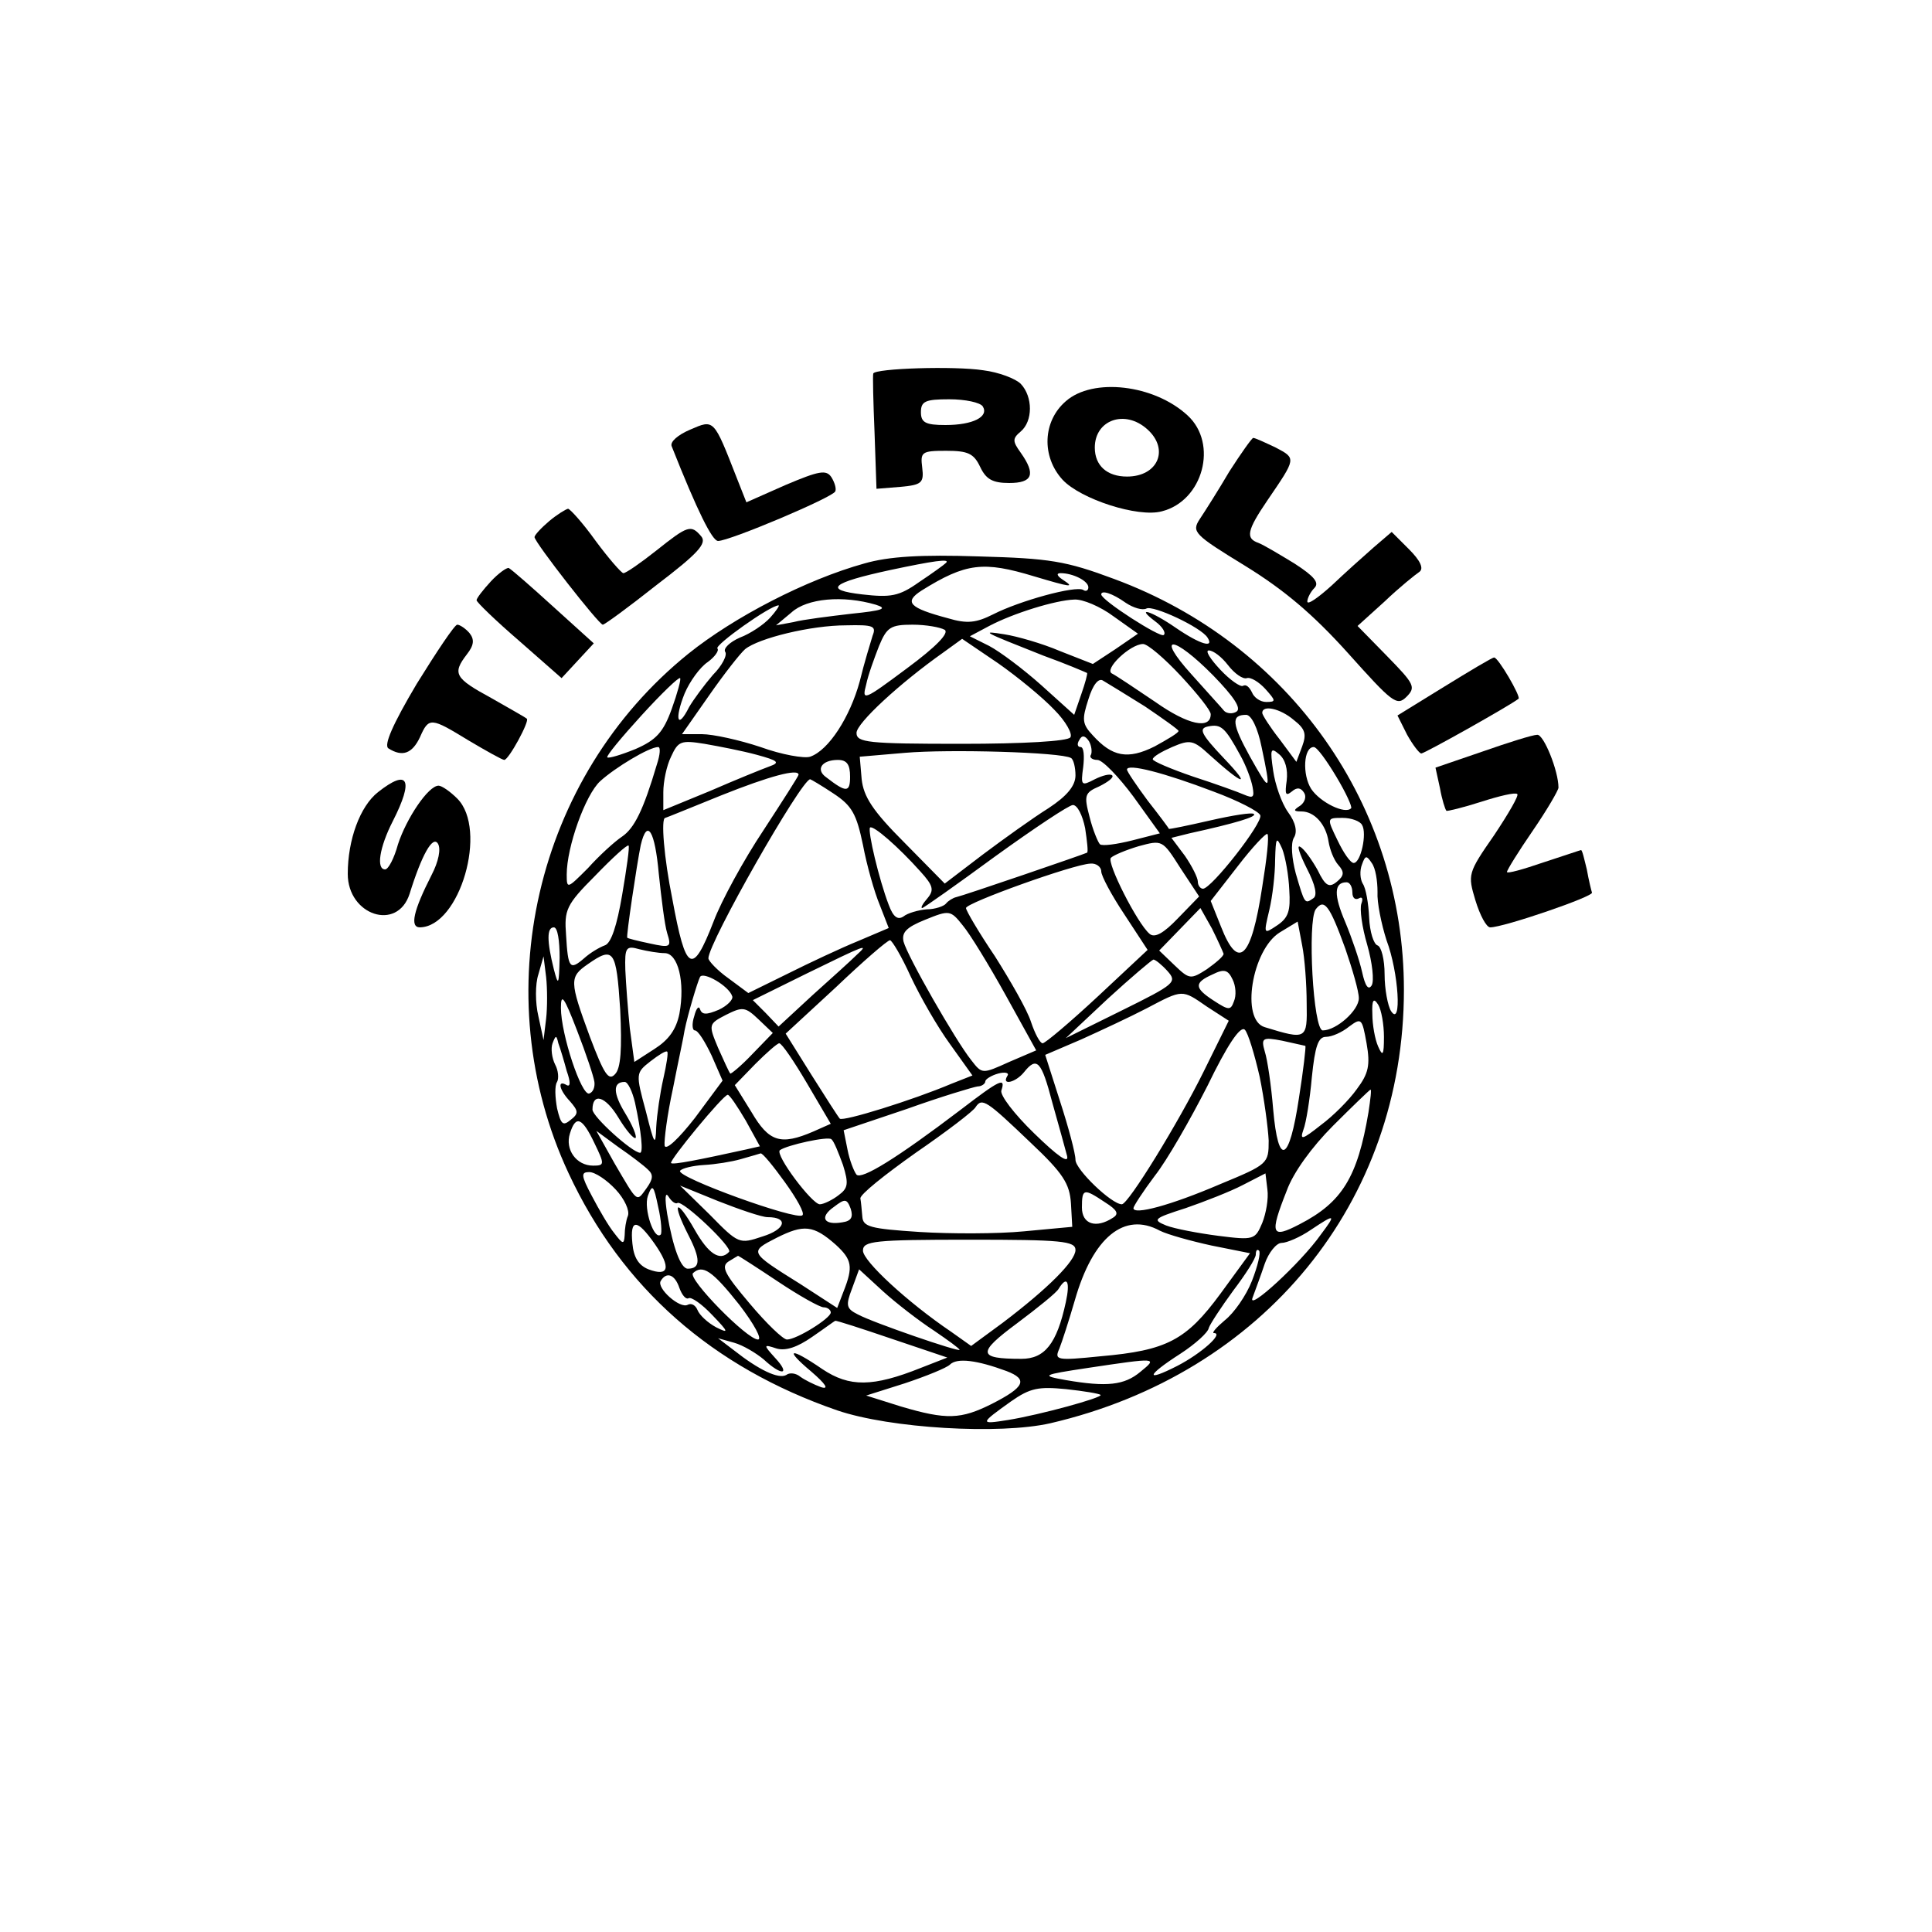 <?xml version="1.0" standalone="no"?>
<!DOCTYPE svg PUBLIC "-//W3C//DTD SVG 20010904//EN"
 "http://www.w3.org/TR/2001/REC-SVG-20010904/DTD/svg10.dtd">
<svg version="1.0" xmlns="http://www.w3.org/2000/svg"
 width="300pt" height="300pt" viewBox="0 0 300 300"
 preserveAspectRatio="xMidYMid meet">
<g transform="translate(0,300) scale(0.1,-0.1)"
fill="#000000" stroke="none">
<path d="M1356 2420 c-1 -3 0 -44 2 -92 l3 -87 37 3 c33 3 37 6 34 30 -3 24
-1 26 37 26 34 0 43 -4 53 -25 9 -19 19 -25 45 -25 36 0 42 13 18 47 -13 18
-13 22 0 33 19 16 19 54 0 74 -8 8 -34 18 -58 21 -45 7 -168 3 -171 -5z m170
-51 c10 -16 -15 -29 -58 -29 -31 0 -38 4 -38 20 0 17 7 20 44 20 25 0 48 -5
52 -11z"/>
<path d="M1655 2377 c-36 -31 -38 -86 -5 -122 28 -30 117 -59 154 -49 64 16
88 105 40 149 -52 48 -147 59 -189 22z m127 -44 c34 -31 16 -73 -32 -73 -31 0
-50 17 -50 45 0 43 47 60 82 28z"/>
<path d="M1072 2333 c-19 -8 -32 -19 -29 -26 40 -101 63 -147 72 -147 18 0
179 68 182 77 2 4 -1 14 -6 22 -8 12 -19 10 -71 -12 l-61 -27 -15 38 c-36 92
-35 91 -72 75z"/>
<path d="M1909 2268 c-17 -29 -38 -62 -46 -74 -13 -20 -9 -24 71 -73 60 -37
105 -75 159 -135 69 -77 76 -83 91 -68 15 15 12 20 -30 63 l-46 47 42 38 c23
22 48 42 54 46 7 5 2 17 -16 35 l-27 27 -28 -24 c-16 -14 -45 -40 -65 -59 -21
-19 -38 -31 -38 -25 0 5 5 15 11 21 8 8 0 18 -31 38 -23 14 -48 29 -56 32 -20
7 -18 19 14 66 45 66 45 65 13 82 -17 8 -32 15 -35 15 -2 0 -19 -24 -37 -52z"/>
<path d="M853 2191 c-13 -11 -23 -22 -23 -25 0 -8 100 -136 106 -136 3 0 41
28 84 62 63 48 78 64 69 75 -16 19 -21 17 -70 -22 -24 -19 -47 -35 -51 -35 -3
0 -23 23 -43 50 -20 28 -40 50 -43 50 -4 -1 -17 -9 -29 -19z"/>
<path d="M1342 2125 c-90 -25 -202 -83 -273 -140 -238 -192 -316 -529 -186
-807 83 -178 223 -301 417 -368 82 -28 252 -38 331 -20 331 77 549 343 549
673 0 286 -177 537 -450 638 -75 28 -100 32 -210 35 -90 3 -140 0 -178 -11z
m127 1 c-3 -3 -21 -16 -42 -30 -31 -22 -44 -24 -88 -19 -61 7 -49 18 44 38 66
14 93 18 86 11z m137 -21 c57 -17 64 -18 44 -5 -9 6 -10 10 -3 10 19 0 43 -12
43 -22 0 -5 -4 -7 -8 -4 -12 7 -99 -17 -140 -38 -26 -13 -40 -15 -70 -6 -60
16 -69 25 -41 43 69 43 96 46 175 22z m142 -41 c12 -8 26 -12 32 -9 10 6 85
-29 95 -45 11 -17 -11 -11 -49 15 -39 27 -64 34 -32 10 11 -8 17 -18 13 -21
-5 -5 -97 54 -97 63 0 7 17 2 38 -13z m-388 -3 c19 -6 11 -9 -38 -14 -34 -4
-75 -9 -90 -13 l-27 -5 24 20 c24 22 80 27 131 12z m369 -18 l38 -27 -35 -24
-35 -23 -51 20 c-28 12 -67 23 -86 26 -38 6 -36 5 60 -33 36 -13 66 -26 68
-27 1 -1 -3 -16 -9 -33 l-11 -32 -51 46 c-28 25 -64 52 -81 61 l-30 15 30 16
c38 20 103 40 132 41 13 1 41 -11 61 -26z m-533 -2 c-10 -11 -31 -25 -47 -31
-16 -7 -26 -17 -23 -22 4 -5 -5 -22 -19 -36 -13 -15 -30 -38 -37 -50 -18 -36
-23 -19 -7 21 8 19 24 41 36 49 11 8 18 18 15 21 -5 5 82 67 95 67 2 0 -4 -9
-13 -19z m159 -28 c-3 -10 -13 -42 -20 -71 -15 -55 -48 -107 -77 -117 -9 -3
-44 3 -77 15 -33 11 -74 20 -91 20 l-31 0 42 60 c23 33 48 65 56 72 21 17 102
37 157 37 42 1 47 -1 41 -16z m112 9 c7 -5 -13 -26 -59 -60 -67 -50 -70 -51
-63 -25 3 15 13 42 20 60 12 29 18 33 52 33 21 0 43 -4 50 -8z m170 -124 c18
-18 29 -38 25 -43 -4 -6 -73 -10 -169 -10 -146 0 -163 2 -163 17 0 15 67 77
135 125 l29 21 56 -38 c30 -21 69 -53 87 -72z m197 52 c25 -27 46 -53 46 -59
0 -24 -35 -17 -86 19 -31 21 -61 41 -67 44 -14 6 28 46 48 46 7 0 33 -22 59
-50z m50 1 c32 -33 44 -51 36 -56 -6 -4 -15 -3 -19 1 -4 5 -27 30 -51 57 -57
63 -28 61 34 -2z m23 16 c10 -13 23 -22 29 -20 6 2 19 -6 29 -17 16 -18 17
-20 1 -20 -9 0 -19 7 -22 15 -4 8 -9 13 -14 10 -4 -2 -20 9 -35 25 -16 17 -24
30 -18 30 7 0 20 -10 30 -23z m-864 -68 c-13 -36 -24 -48 -56 -62 -22 -9 -42
-15 -44 -13 -2 2 22 31 53 65 31 34 58 60 60 58 2 -1 -4 -23 -13 -48z m735 4
c28 -19 52 -36 52 -38 0 -3 -17 -13 -37 -24 -42 -21 -66 -16 -96 17 -17 18
-17 25 -7 56 7 23 16 34 23 29 7 -4 36 -22 65 -40z m231 -21 c18 -14 20 -22
13 -41 l-9 -24 -26 35 c-15 19 -27 38 -27 41 0 13 28 7 49 -11z m-50 -42 c15
-71 14 -72 -18 -15 -28 51 -30 65 -6 65 8 0 18 -20 24 -50z m-33 -13 c9 -16
17 -38 19 -49 3 -16 1 -18 -13 -12 -9 4 -45 17 -79 28 -35 12 -63 24 -63 27 0
4 14 12 30 19 28 12 33 11 58 -12 53 -48 66 -51 23 -6 -37 39 -40 47 -25 50
20 4 26 -1 50 -45z m-232 1 c-3 -4 2 -8 10 -8 8 0 33 -26 56 -57 l41 -57 -43
-11 c-24 -6 -46 -9 -50 -6 -3 3 -11 22 -16 42 -9 34 -8 38 15 48 14 7 23 14
20 17 -3 3 -15 0 -27 -6 -21 -11 -22 -10 -18 19 2 17 1 31 -4 31 -5 0 -6 5 -2
11 4 8 9 7 15 -2 4 -7 5 -17 3 -21z m-519 0 c33 -9 37 -12 20 -18 -11 -4 -53
-21 -92 -38 l-73 -30 0 28 c0 16 5 41 12 55 11 24 15 26 52 20 23 -4 59 -11
81 -17z m-155 -15 c-21 -71 -35 -99 -54 -112 -12 -8 -36 -30 -53 -49 -32 -32
-33 -33 -33 -10 0 43 29 124 52 145 23 21 76 53 90 53 4 0 3 -12 -2 -27z m643
10 c4 -2 7 -15 7 -27 0 -16 -13 -32 -42 -51 -24 -15 -70 -48 -102 -72 l-59
-45 -63 64 c-49 49 -63 71 -66 98 l-3 35 70 6 c69 6 243 1 258 -8z m335 -35
c-3 -21 -2 -25 8 -17 8 7 14 6 19 -2 4 -6 1 -15 -6 -20 -11 -7 -11 -9 2 -9 20
0 38 -20 42 -47 2 -12 8 -28 15 -36 10 -11 9 -17 -2 -26 -12 -10 -18 -7 -30
18 -9 16 -21 33 -27 36 -6 4 -1 -11 10 -33 14 -27 17 -43 10 -47 -13 -9 -13
-9 -27 39 -6 23 -8 46 -3 55 6 9 3 24 -9 40 -10 14 -20 43 -23 64 -5 34 -4 37
9 26 10 -8 14 -24 12 -41z m77 6 c15 -25 25 -47 23 -49 -9 -10 -48 9 -62 30
-14 22 -12 65 4 65 5 0 20 -21 35 -46z m-755 0 c0 -25 -6 -25 -37 -1 -17 12
-7 27 18 27 14 0 19 -7 19 -26z m564 -23 c38 -14 71 -31 73 -37 4 -12 -76
-114 -89 -114 -4 0 -8 5 -8 11 0 6 -9 24 -20 40 l-21 28 28 7 c73 16 105 26
100 30 -2 3 -33 -2 -68 -10 -35 -8 -64 -14 -64 -13 0 1 -15 21 -33 44 -17 23
-32 45 -32 48 0 10 58 -5 134 -34z m-644 26 c0 -2 -25 -41 -55 -87 -30 -45
-65 -109 -77 -141 -33 -85 -43 -79 -64 35 -13 64 -18 126 -11 126 1 0 40 16
87 35 75 30 120 42 120 32z m54 -29 c29 -19 36 -32 46 -80 6 -32 18 -74 26
-93 l14 -36 -47 -20 c-27 -11 -76 -34 -110 -51 l-61 -30 -31 23 c-17 12 -31
27 -31 31 0 24 144 277 158 278 1 0 18 -10 36 -22z m391 -54 c3 -20 5 -37 3
-38 -6 -3 -193 -67 -203 -69 -5 -1 -13 -6 -16 -10 -3 -4 -17 -9 -30 -9 -13 -1
-30 -6 -36 -11 -9 -6 -16 -1 -23 18 -15 39 -33 115 -29 120 5 4 44 -30 78 -68
20 -22 22 -29 11 -42 -7 -8 -11 -15 -8 -15 2 0 53 36 113 80 61 44 115 80 121
80 7 0 15 -16 19 -36z m430 5 c8 -13 -2 -59 -13 -59 -5 0 -16 16 -25 35 -17
35 -17 35 8 35 13 0 27 -5 30 -11z m-1092 -76 c4 -38 9 -79 13 -92 7 -22 5
-23 -27 -16 -19 4 -35 8 -35 9 -2 1 15 115 21 144 10 42 22 22 28 -45z m937
-20 c-17 -112 -37 -131 -64 -62 l-16 40 42 54 c23 30 44 52 46 50 3 -3 -1 -39
-8 -82z m-131 -49 c-22 -23 -36 -31 -44 -24 -19 16 -67 111 -60 118 4 4 23 12
43 18 37 10 37 10 65 -34 l29 -44 -33 -34z m173 44 c2 -32 -1 -43 -19 -55 -21
-14 -21 -14 -12 24 5 21 9 56 9 78 1 35 2 37 11 17 5 -13 10 -41 11 -64z
m-1036 -8 c-8 -47 -17 -75 -27 -78 -8 -3 -22 -11 -32 -20 -22 -19 -25 -16 -28
36 -3 39 0 47 45 92 27 28 50 49 52 47 2 -1 -3 -36 -10 -77z m1173 5 c-1 -16
6 -50 14 -75 19 -50 24 -136 7 -110 -5 8 -10 34 -10 57 0 23 -5 43 -11 45 -6
2 -12 21 -13 43 -1 22 -5 46 -10 53 -4 7 -5 20 -1 30 5 14 7 14 15 2 6 -8 9
-28 9 -45z m-429 32 c0 -7 16 -37 36 -67 l36 -55 -77 -72 c-43 -40 -82 -73
-86 -73 -4 0 -12 15 -18 33 -6 19 -32 64 -56 102 -25 37 -45 71 -45 75 0 8
167 68 193 69 9 1 17 -5 17 -12z m390 -33 c0 -8 4 -12 10 -9 5 3 7 0 4 -8 -3
-8 1 -37 9 -64 8 -28 11 -56 7 -63 -5 -8 -10 -2 -15 21 -4 18 -16 53 -26 77
-18 42 -18 62 2 62 5 0 9 -7 9 -16z m-11 -87 c11 -32 21 -66 21 -77 0 -19 -35
-50 -56 -50 -15 0 -24 169 -11 188 13 17 21 8 46 -61z m-527 -73 l47 -85 -42
-18 c-42 -19 -42 -19 -59 3 -24 30 -99 161 -105 184 -3 14 4 22 34 34 37 15
39 15 58 -9 11 -13 41 -62 67 -109z m338 65 c0 -4 -12 -14 -26 -24 -25 -16
-27 -16 -50 6 l-24 23 32 33 32 33 18 -32 c9 -18 17 -36 18 -39z m129 -77 c1
-56 0 -57 -65 -37 -38 11 -20 120 23 147 l28 17 7 -37 c4 -20 7 -61 7 -90z
m-1160 71 c-1 -43 -2 -45 -9 -18 -11 44 -11 65 0 65 6 0 9 -21 9 -47z m545
-29 c15 -32 42 -79 61 -105 l35 -49 -33 -13 c-59 -25 -168 -59 -173 -54 -2 2
-22 33 -44 68 l-40 64 78 72 c42 40 80 73 84 73 3 0 18 -25 32 -56z m-382 36
c21 0 32 -45 23 -94 -5 -25 -17 -41 -39 -55 l-31 -20 -7 52 c-3 29 -6 69 -7
91 -1 35 1 38 22 32 12 -3 30 -6 39 -6z m298 -3 c-8 -8 -39 -36 -68 -62 l-53
-49 -20 21 -20 20 83 41 c92 45 99 48 78 29z m-367 -84 c3 -62 1 -92 -8 -101
-10 -11 -17 0 -39 58 -32 87 -32 93 -3 113 40 28 44 22 50 -70z m-115 -15 l-4
-33 -8 37 c-5 21 -5 50 0 65 l8 28 4 -32 c2 -18 2 -48 0 -65z m965 74 c15 -17
12 -20 -71 -61 l-87 -43 65 61 c36 33 68 60 71 61 3 0 13 -8 22 -18z m103 -47
c-5 -14 -8 -14 -31 1 -31 20 -31 28 -2 41 18 9 24 7 31 -8 5 -10 6 -25 2 -34z
m-779 8 c2 -5 -8 -15 -21 -21 -19 -8 -26 -8 -29 1 -2 6 -6 1 -9 -11 -4 -12 -3
-22 1 -22 5 0 16 -18 26 -39 l17 -39 -43 -58 c-25 -32 -45 -51 -47 -43 -1 8 4
48 13 89 8 41 17 82 18 90 5 25 20 75 24 83 5 9 45 -14 50 -30z m-214 -133 c1
-8 -2 -16 -8 -18 -12 -4 -44 92 -44 133 0 24 5 17 25 -35 14 -36 26 -72 27
-80z m951 117 l34 -22 -39 -79 c-39 -79 -117 -206 -127 -206 -16 0 -72 54 -72
69 0 10 -11 51 -24 91 l-23 72 56 24 c31 14 76 35 101 48 57 30 55 30 94 3z
m275 -47 c0 -29 -2 -31 -9 -15 -5 11 -9 34 -9 50 -1 23 2 26 9 15 5 -8 9 -31
9 -50z m-981 -27 c-17 -18 -33 -31 -34 -30 -2 2 -10 20 -19 40 -15 36 -15 37
12 51 26 13 30 13 51 -7 l22 -21 -32 -33z m939 -54 c-12 -17 -37 -42 -56 -56
-29 -23 -33 -24 -27 -7 4 10 10 47 13 81 5 49 10 63 22 63 9 0 25 7 36 16 19
14 20 13 27 -26 6 -34 3 -47 -15 -71z m-151 19 c7 -34 13 -79 14 -99 0 -36 -1
-37 -76 -68 -77 -33 -134 -48 -134 -37 0 3 15 26 33 50 19 24 55 87 82 140 30
62 51 94 58 87 5 -5 15 -38 23 -73z m-1076 9 c6 -17 6 -25 0 -22 -15 9 -12 -7
5 -25 13 -15 14 -19 1 -29 -12 -10 -15 -7 -21 18 -3 17 -4 35 0 41 3 5 2 18
-3 27 -5 10 -7 25 -4 33 5 13 6 13 9 0 3 -8 9 -28 13 -43z m1147 39 c1 -1 -3
-37 -10 -81 -15 -100 -32 -108 -40 -18 -3 37 -9 78 -13 90 -6 21 -4 23 27 17
19 -4 35 -8 36 -8z m-774 -58 l37 -63 -27 -12 c-51 -22 -69 -16 -96 30 l-26
42 32 33 c17 17 34 32 37 32 4 0 23 -28 43 -62z m-223 7 c-5 -22 -10 -56 -11
-75 -1 -31 -3 -28 -16 24 -16 59 -16 60 7 78 13 10 24 17 26 15 2 -1 -1 -20
-6 -42z m604 -37 c10 -35 20 -72 23 -83 3 -13 -15 0 -51 35 -31 30 -54 60 -51
67 7 21 -3 16 -63 -30 -100 -76 -154 -109 -162 -101 -4 5 -11 23 -14 39 l-6
30 98 33 c53 19 103 34 110 35 6 0 12 4 12 8 0 3 9 9 20 12 11 3 18 1 14 -4
-9 -15 13 -10 26 6 20 25 27 18 44 -47z m-648 0 c10 -46 13 -78 8 -78 -12 0
-74 56 -74 67 0 27 20 21 40 -12 12 -20 24 -34 27 -32 2 3 -5 20 -16 38 -19
31 -20 49 -1 49 5 0 12 -15 16 -32z m1139 -15 c-17 -101 -41 -140 -107 -174
-44 -23 -47 -16 -20 52 10 28 39 68 72 101 30 30 56 55 58 56 2 1 0 -15 -3
-35z m-967 -13 l22 -40 -22 -5 c-73 -16 -113 -24 -116 -21 -3 4 81 106 88 106
3 0 15 -18 28 -40z m442 -34 c51 -48 61 -64 63 -95 l2 -36 -75 -7 c-41 -4
-114 -4 -162 -1 -77 5 -88 8 -89 24 -1 11 -2 23 -3 28 -1 6 38 37 86 71 48 33
90 65 93 71 10 15 17 10 85 -55z m-677 -1 c16 -33 16 -35 -2 -35 -26 0 -44 25
-36 50 9 29 19 25 38 -15z m83 -41 c9 -8 8 -15 -2 -29 -16 -22 -13 -24 -50 39
l-28 50 34 -25 c19 -13 40 -29 46 -35z m303 7 c9 -29 8 -36 -7 -47 -9 -7 -23
-14 -29 -14 -12 0 -70 77 -62 84 11 8 75 22 80 17 4 -3 11 -21 18 -40z m-90
-27 c18 -25 31 -48 27 -51 -8 -9 -196 59 -190 69 3 4 20 8 37 9 18 1 43 5 57
9 14 4 28 8 31 9 3 1 20 -20 38 -45z m-263 -11 c14 -15 22 -33 19 -41 -3 -7
-5 -21 -5 -30 -1 -15 -3 -14 -16 3 -9 11 -24 37 -35 58 -17 32 -17 37 -4 37 9
0 27 -12 41 -27z m1004 -52 c-11 -26 -13 -27 -68 -20 -31 4 -68 11 -81 16 -22
9 -20 11 30 27 29 10 70 26 89 36 l35 18 3 -25 c2 -14 -2 -37 -8 -52z m-934
-18 c-10 -10 -27 40 -20 60 7 19 9 17 16 -17 5 -21 6 -41 4 -43z m166 27 c33
0 28 -19 -8 -30 -36 -12 -37 -12 -82 34 l-46 45 59 -24 c33 -13 68 -25 77 -25z
m-140 22 c8 5 87 -70 80 -76 -14 -15 -32 -3 -53 34 -29 51 -37 45 -10 -8 19
-37 19 -52 -1 -52 -11 0 -23 33 -32 85 -4 25 -3 35 2 27 5 -8 11 -12 14 -10z
m664 1 c19 -12 22 -18 12 -24 -26 -17 -48 -10 -48 16 0 30 3 30 36 8z m-408
-31 c-29 -5 -36 8 -13 24 17 13 20 13 26 -3 4 -13 1 -19 -13 -21z m743 -19
c-31 -44 -115 -121 -106 -98 4 11 13 35 19 53 6 17 18 32 26 32 8 0 29 9 45
20 39 26 40 25 16 -7z m-1034 -15 c25 -36 22 -51 -10 -39 -15 6 -23 18 -25 40
-4 39 7 39 35 -1z m281 -1 c25 -23 27 -34 12 -72 l-10 -26 -57 37 c-80 50 -80
50 -37 72 42 21 57 20 92 -11z m503 22 c12 -6 48 -16 80 -23 l60 -12 -46 -63
c-53 -72 -83 -88 -186 -97 -69 -7 -72 -6 -64 12 4 10 15 44 24 75 28 98 77
138 132 108z m-131 -30 c0 -17 -43 -60 -113 -113 l-49 -36 -31 22 c-68 46
-137 110 -137 126 0 15 17 17 165 17 143 0 165 -2 165 -16z m274 -48 c-9 -23
-28 -50 -42 -61 -13 -11 -21 -20 -17 -20 16 0 -20 -32 -57 -51 -51 -26 -48
-15 5 19 23 15 43 33 44 40 2 6 19 32 38 58 19 25 35 50 35 56 0 6 2 9 5 6 3
-3 -2 -24 -11 -47z m-736 -1 c33 -22 65 -40 71 -40 6 0 11 -4 11 -8 0 -9 -53
-42 -68 -42 -6 0 -32 25 -58 56 -38 45 -45 57 -33 65 8 5 15 9 15 9 1 0 29
-18 62 -40z m-60 -36 c23 -30 36 -54 29 -54 -17 0 -109 94 -101 103 15 14 30
4 72 -49z m302 -40 c22 -15 40 -28 40 -30 0 -4 -134 42 -158 55 -18 9 -19 14
-9 40 l11 30 37 -34 c21 -19 56 -46 79 -61z m-395 66 c4 -11 10 -18 14 -16 4
3 21 -9 37 -26 26 -27 26 -29 6 -19 -13 7 -26 19 -29 27 -3 7 -9 11 -15 8 -12
-7 -49 26 -42 37 9 15 22 10 29 -11z m600 -22 c-14 -65 -33 -88 -69 -88 -68 0
-69 9 -7 55 32 24 62 48 65 54 13 21 18 11 11 -21z m-270 -57 l86 -29 -41 -16
c-75 -30 -111 -30 -153 -2 -51 35 -60 32 -17 -4 22 -19 28 -28 15 -24 -11 4
-25 11 -32 16 -7 6 -17 7 -22 3 -12 -7 -43 8 -81 38 l-25 19 25 -7 c14 -4 34
-16 46 -26 28 -26 42 -24 18 2 -19 21 -19 22 2 15 14 -4 32 2 55 18 19 13 35
25 36 25 1 1 41 -12 88 -28z m178 -50 c34 -13 28 -25 -23 -51 -48 -24 -70 -25
-141 -4 l-54 17 60 19 c33 11 65 24 70 29 11 11 42 7 88 -10z m208 -1 c-25
-21 -52 -24 -116 -13 -39 7 -38 8 35 19 107 16 108 16 81 -6z m-62 -36 c4 -4
-94 -31 -144 -39 -44 -7 -44 -6 5 29 30 21 43 23 85 19 28 -3 52 -7 54 -9z"/>
<path d="M762 2097 c-12 -13 -22 -26 -22 -29 0 -3 30 -32 66 -63 l66 -58 25
27 25 27 -63 57 c-34 31 -65 58 -69 60 -3 1 -16 -8 -28 -21z"/>
<path d="M647 1938 c-38 -64 -51 -95 -44 -100 22 -14 37 -8 49 17 14 32 17 31
76 -5 27 -16 52 -30 55 -30 7 0 40 61 35 64 -2 2 -27 16 -55 32 -57 31 -61 38
-38 68 11 14 12 23 4 33 -6 7 -15 13 -19 13 -4 0 -32 -42 -63 -92z"/>
<path d="M2243 1934 l-73 -45 15 -30 c9 -16 19 -29 22 -29 5 0 137 74 151 85
4 3 -32 65 -38 64 -3 0 -38 -21 -77 -45z"/>
<path d="M2302 1833 l-73 -25 7 -32 c3 -17 8 -33 10 -35 1 -1 26 5 54 14 28 9
53 15 56 12 3 -2 -14 -31 -36 -64 -41 -59 -41 -61 -29 -101 7 -23 17 -42 23
-42 21 0 161 48 158 54 -1 3 -5 19 -8 36 -4 16 -7 30 -9 30 -1 0 -27 -9 -58
-19 -32 -11 -57 -18 -57 -15 0 3 18 32 40 64 22 32 40 63 40 67 0 26 -23 83
-33 82 -7 0 -45 -12 -85 -26z"/>
<path d="M587 1770 c-28 -22 -47 -74 -47 -127 0 -64 77 -90 96 -31 19 61 36
91 44 78 5 -8 1 -28 -10 -49 -28 -55 -34 -81 -18 -81 62 1 106 152 58 200 -11
11 -24 20 -29 20 -16 0 -50 -51 -63 -91 -6 -22 -15 -39 -20 -39 -14 0 -9 34
12 75 33 65 24 82 -23 45z"/>
</g>
</svg>

